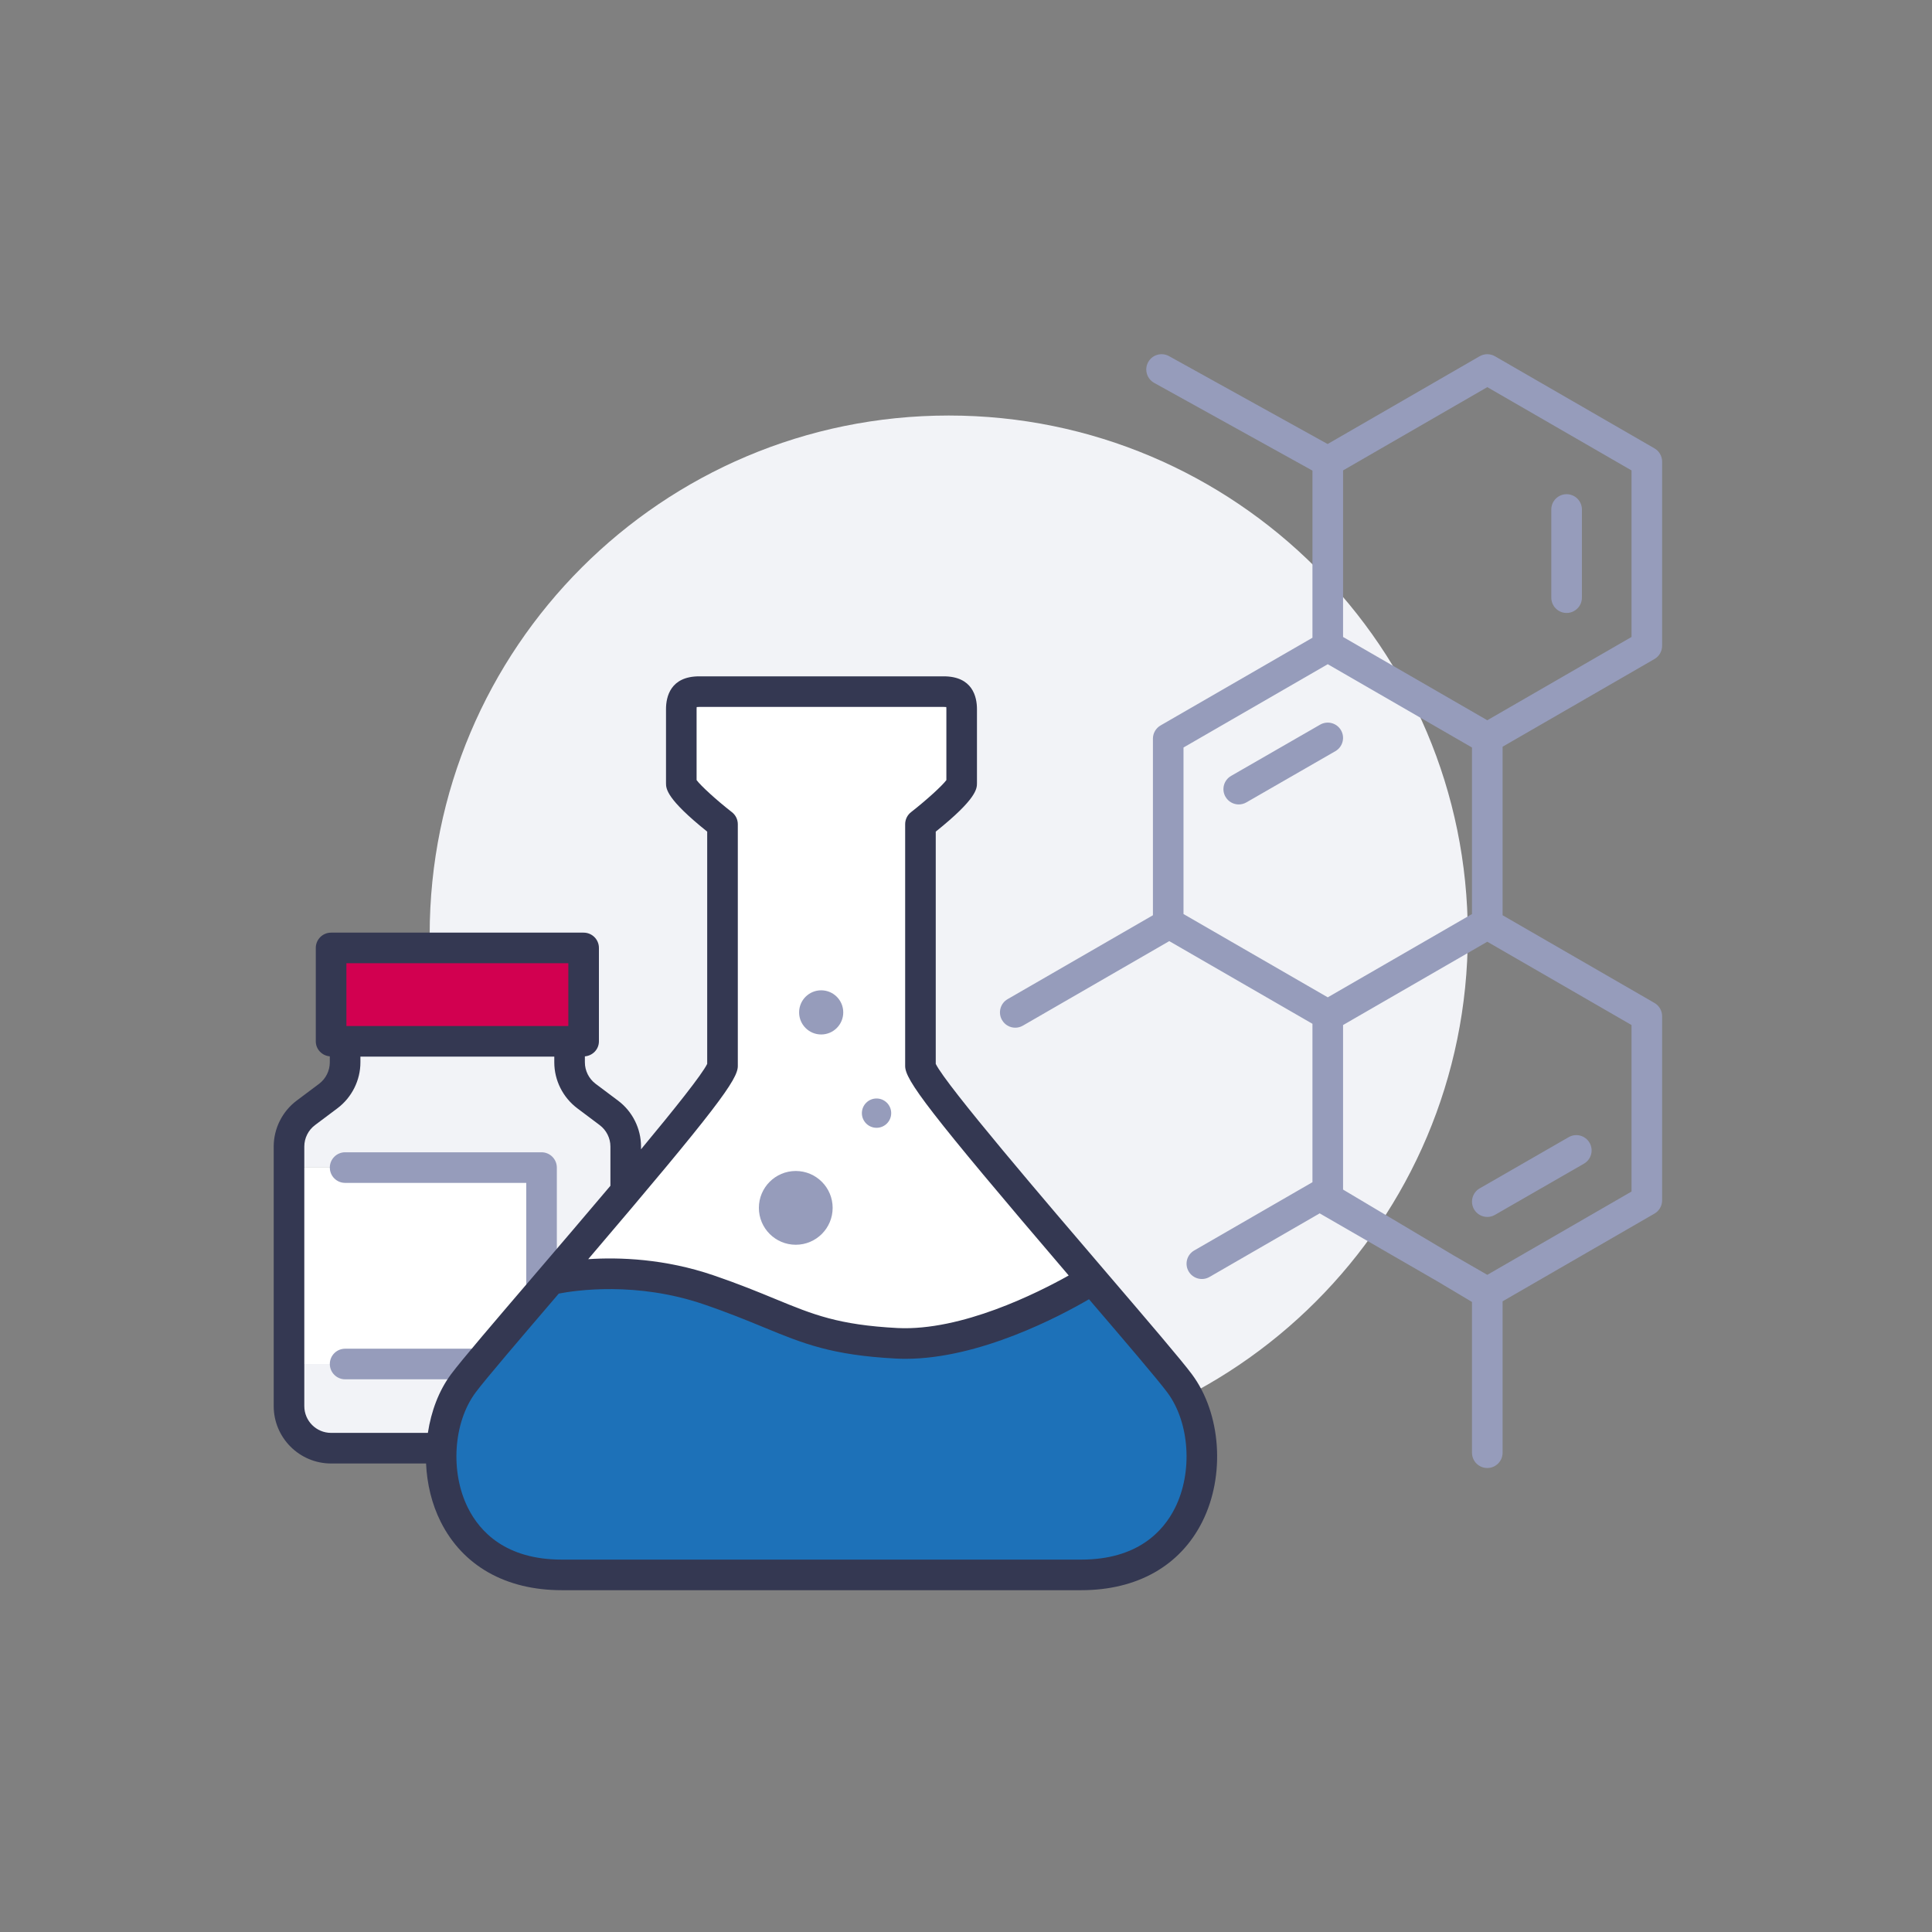<?xml version="1.0" encoding="UTF-8"?>
<svg width="120px" height="120px" viewBox="0 0 120 120" version="1.1" xmlns="http://www.w3.org/2000/svg" xmlns:xlink="http://www.w3.org/1999/xlink">
    <rect x="0" y="0" width="120" height="120" fill="#808080" stroke="none"/>
    <title>02.Icons/Illustrative/Cible Officine</title>
    <g id="02.Icons/Illustrative/Cible-Officine" stroke="none" stroke-width="1" fill="none" fill-rule="evenodd">
        <path d="M91.168,58.05 C91.168,75.856 76.734,90.291 58.928,90.291 C41.123,90.291 26.688,75.856 26.688,58.05 C26.688,40.244 41.123,25.809 58.928,25.809 C76.734,25.809 91.168,40.244 91.168,58.05" id="Fill-1" fill="#F2F3F7"></path>
        <path d="M37.818,69.122 L36.92,68.442 L36.424,68.076 C35.761,67.58 35.378,66.804 35.378,65.985 L35.378,64.678 L21.435,64.678 L21.435,65.985 C21.435,66.804 21.052,67.58 20.389,68.076 L18.995,69.122 C18.333,69.619 17.949,70.394 17.949,71.213 L17.949,72.521 L21.435,72.521 L33.635,72.521 L33.635,73.601 L33.635,84.721 L21.435,84.721 L18.202,84.721 L17.949,84.721 L17.949,87.335 C17.949,88.781 19.117,89.949 20.564,89.949 L36.249,89.949 C37.696,89.949 38.864,88.781 38.864,87.335 L38.864,71.213 C38.864,70.394 38.48,69.619 37.818,69.122" id="Fill-3" fill="#F2F3F7"></path>
        <polygon id="Fill-5" fill="#FFFFFF" points="21.436 72.521 17.95 72.521 17.95 76.007 17.95 81.218 17.95 84.721 18.203 84.721 21.436 84.721 33.636 84.721 33.636 73.602 33.636 72.521"></polygon>
        <polygon id="Fill-7" fill="#D20050" points="36.25 58.877 36.25 64.678 35.379 64.678 21.436 64.678 20.564 64.678 20.564 58.877 25.793 58.877"></polygon>
        <path d="M33.636,85.671 L21.436,85.671 C20.911,85.671 20.486,85.245 20.486,84.721 C20.486,84.196 20.911,83.771 21.436,83.771 L32.686,83.771 L32.686,73.471 L21.436,73.471 C20.911,73.471 20.486,73.045 20.486,72.521 C20.486,71.996 20.911,71.57 21.436,71.57 L33.636,71.57 C34.16,71.57 34.586,71.996 34.586,72.521 L34.586,84.721 C34.586,85.245 34.16,85.671 33.636,85.671" id="Fill-9" fill="#969CBB"></path>
        <path d="M91.905,73.813 L97.434,70.631 C97.891,70.369 98.469,70.526 98.731,70.981 C98.993,71.435 98.837,72.016 98.382,72.278 L92.852,75.459 C92.703,75.545 92.54,75.586 92.38,75.586 C92.051,75.586 91.731,75.416 91.555,75.11 C91.294,74.656 91.45,74.075 91.905,73.813 L91.905,73.813 Z M82.943,46.656 L77.414,49.838 C77.264,49.924 77.102,49.965 76.941,49.965 C76.612,49.965 76.293,49.794 76.117,49.489 C75.855,49.035 76.011,48.454 76.467,48.192 L81.996,45.009 C82.452,44.749 83.031,44.904 83.293,45.359 C83.554,45.813 83.398,46.394 82.943,46.656 L82.943,46.656 Z M96.354,37.122 L96.354,31.645 C96.354,31.121 96.78,30.695 97.304,30.695 C97.829,30.695 98.255,31.121 98.255,31.645 L98.255,37.122 C98.255,37.646 97.829,38.072 97.304,38.072 C96.78,38.072 96.354,37.646 96.354,37.122 L96.354,37.122 Z M101.337,74.009 L92.379,79.183 L90.271,77.966 L83.42,73.887 L83.42,63.666 L92.379,58.493 L101.337,63.666 L101.337,74.009 Z M73.51,46.429 L82.469,41.255 L91.428,46.429 L91.428,56.773 L82.469,61.946 L73.51,56.773 L73.51,46.429 Z M83.42,29.219 L92.379,24.046 L101.337,29.219 L101.337,39.563 L92.379,44.736 L83.42,39.563 L83.42,29.219 Z M102.761,40.934 C103.055,40.765 103.237,40.452 103.237,40.112 L103.237,28.67 C103.237,28.331 103.055,28.017 102.761,27.848 L92.853,22.127 C92.56,21.958 92.197,21.958 91.904,22.127 L82.461,27.579 L72.609,22.119 C72.148,21.865 71.572,22.031 71.317,22.489 C71.063,22.948 71.228,23.526 71.687,23.781 L81.519,29.23 L81.519,39.611 L72.086,45.058 C71.792,45.227 71.61,45.541 71.61,45.88 L71.61,56.848 L62.585,62.059 C62.13,62.321 61.974,62.902 62.237,63.356 C62.413,63.661 62.732,63.832 63.06,63.832 C63.221,63.832 63.384,63.791 63.534,63.704 L72.625,58.455 L81.519,63.59 L81.519,73.429 L74.175,77.669 C73.719,77.931 73.564,78.512 73.827,78.966 C74.089,79.419 74.67,79.577 75.124,79.314 L81.971,75.362 C81.98,75.367 81.986,75.375 81.995,75.38 L89.234,79.56 L91.428,80.867 L91.428,90.231 C91.428,90.755 91.854,91.181 92.379,91.181 C92.903,91.181 93.329,90.755 93.329,90.231 L93.329,80.827 L102.761,75.38 C103.055,75.211 103.237,74.898 103.237,74.558 L103.237,63.117 C103.237,62.777 103.055,62.463 102.761,62.294 L93.329,56.848 L93.329,46.38 L102.761,40.934 Z" id="Fill-11" fill="#969CBB"></path>
        <path d="M72.585,84.904 C71.965,84.054 70.075,81.8 67.682,78.945 C64.207,74.798 58.022,67.929 57.292,66.535 L57.292,51.001 C59.692,49.021 60.118,48.381 60.118,47.991 L60.118,45.5 C60.118,44.102 59.322,43.3 57.932,43.3 L51.107,43.3 L50.532,43.3 L43.707,43.3 C42.318,43.3 42.145,44.102 42.145,45.5 L42.145,47.702 C42.145,48.093 42.149,48.733 44.549,50.713 L44.693,66.535 C43.962,67.929 37.433,74.798 33.957,78.945 C31.565,81.8 29.675,84.054 29.055,84.904 C27.298,87.31 27.034,91.111 28.425,93.942 C29.758,96.655 32.339,98.149 35.693,98.149 L50.532,98.149 L51.107,98.149 L65.947,98.149 C69.301,98.149 71.882,96.655 73.215,93.942 C74.606,91.111 74.341,87.31 72.585,84.904" id="Fill-14" fill="#FFFFFF"></path>
        <path d="M70.621,97.82 L31.631,97.82 C31.631,97.82 28.503,95.774 27.91,93.635 C27.317,91.496 26.157,87.911 27.91,85.921 C29.662,83.93 33.12,80 33.12,80 C33.12,80 32.319,79.485 38.73,79.485 C45.144,79.485 48.522,83.597 54.705,83.115 C60.889,82.634 68.103,79.485 68.103,79.485 C68.103,79.485 72.499,84.344 73.246,85.374 C73.992,86.405 74.456,89.39 74.456,91.68 C74.456,93.97 70.621,97.82 70.621,97.82" id="Fill-16" fill="#1D71B8"></path>
        <path d="M72.978,93.668 C72.246,95.129 70.639,96.87 67.156,96.87 L51.331,96.87 L50.717,96.87 L34.891,96.87 C31.407,96.87 29.802,95.129 29.07,93.668 C27.951,91.439 28.154,88.352 29.541,86.489 C30.16,85.659 32.255,83.213 34.679,80.379 C34.69,80.368 34.697,80.359 34.706,80.347 C35.736,80.148 39.523,79.582 43.708,81.013 C45.245,81.537 46.41,82.019 47.44,82.442 C49.88,83.448 51.645,84.175 55.657,84.383 C55.855,84.394 56.05,84.398 56.248,84.398 C60.846,84.398 65.847,81.745 67.639,80.698 C69.947,83.392 71.91,85.691 72.504,86.487 C73.894,88.352 74.097,91.439 72.978,93.668 L72.978,93.668 Z M26.576,88.999 L20.564,88.999 C19.646,88.999 18.901,88.254 18.901,87.335 L18.901,71.213 C18.901,70.692 19.148,70.195 19.566,69.882 L20.959,68.837 C21.852,68.166 22.386,67.1 22.386,65.984 L22.386,65.629 L34.428,65.629 L34.428,65.984 C34.428,67.1 34.961,68.166 35.861,68.841 L37.248,69.883 C37.664,70.195 37.914,70.692 37.914,71.213 L37.914,73.651 C36.283,75.584 34.597,77.553 33.236,79.144 C30.688,82.121 28.675,84.472 28.018,85.353 C27.256,86.376 26.782,87.653 26.576,88.999 L26.576,88.999 Z M21.515,63.727 L35.3,63.727 L35.3,59.828 L21.515,59.828 L21.515,63.727 Z M45.827,66.216 L45.827,51.193 C45.827,50.9 45.691,50.623 45.459,50.444 C44.502,49.697 43.535,48.815 43.267,48.453 L43.267,44.045 C43.267,43.992 43.269,43.949 43.272,43.916 C43.312,43.911 43.367,43.908 43.438,43.908 L50.717,43.908 L51.331,43.908 L58.609,43.908 C58.681,43.908 58.734,43.911 58.776,43.916 C58.779,43.949 58.781,43.992 58.781,44.045 L58.781,48.453 C58.513,48.813 57.544,49.696 56.587,50.444 C56.355,50.623 56.221,50.9 56.221,51.193 L56.221,66.216 C56.221,67.07 57.603,68.954 66.379,79.222 C64.433,80.314 59.727,82.677 55.757,82.487 C52.069,82.294 50.514,81.654 48.163,80.686 C47.109,80.251 45.916,79.76 44.324,79.215 C41.289,78.177 38.467,78.082 36.535,78.209 C44.548,68.812 45.827,67.04 45.827,66.216 L45.827,66.216 Z M74.028,85.353 C73.371,84.472 71.359,82.121 68.811,79.144 C65.038,74.737 58.77,67.415 58.121,66.079 L58.121,51.653 C60.681,49.603 60.681,48.977 60.681,48.635 L60.681,44.045 C60.681,43.285 60.411,42.008 58.609,42.008 L51.331,42.008 L50.717,42.008 L43.438,42.008 C41.636,42.008 41.367,43.285 41.367,44.045 L41.367,48.635 C41.367,48.977 41.367,49.603 43.925,51.653 L43.925,66.079 C43.605,66.74 41.904,68.87 39.815,71.385 L39.815,71.213 C39.815,70.097 39.282,69.031 38.392,68.365 L36.995,67.317 C36.578,67.004 36.328,66.505 36.328,65.984 L36.328,65.612 C36.815,65.57 37.2,65.174 37.2,64.678 L37.2,58.877 C37.2,58.353 36.775,57.928 36.249,57.928 L20.564,57.928 C20.04,57.928 19.614,58.353 19.614,58.877 L19.614,64.678 C19.614,65.174 20,65.57 20.485,65.612 L20.485,65.984 C20.485,66.505 20.236,67.004 19.82,67.317 L18.425,68.362 C17.534,69.031 17,70.097 17,71.213 L17,87.335 C17,89.302 18.599,90.9 20.564,90.9 L26.463,90.9 C26.52,92.16 26.816,93.413 27.372,94.52 C28.747,97.26 31.416,98.77 34.891,98.77 L50.717,98.77 L51.331,98.77 L67.156,98.77 C70.629,98.77 73.3,97.26 74.675,94.52 C76.118,91.647 75.846,87.79 74.028,85.353 L74.028,85.353 Z" id="Fill-18" fill="#343852"></path>
        <path d="M51.005,61.51 C50.248,61.51 49.634,62.124 49.634,62.881 C49.634,63.639 50.248,64.253 51.005,64.253 C51.762,64.253 52.376,63.639 52.376,62.881 C52.376,62.124 51.762,61.51 51.005,61.51 M54.444,68.229 C53.941,68.229 53.533,68.637 53.533,69.14 C53.533,69.642 53.941,70.05 54.444,70.05 C54.946,70.05 55.354,69.642 55.354,69.14 C55.354,68.637 54.946,68.229 54.444,68.229 M51.717,75.023 C51.717,76.288 50.691,77.314 49.426,77.314 C48.161,77.314 47.135,76.288 47.135,75.023 C47.135,73.758 48.161,72.732 49.426,72.732 C50.691,72.732 51.717,73.758 51.717,75.023" id="Fill-21" fill="#969CBB"></path>
    </g>
</svg>